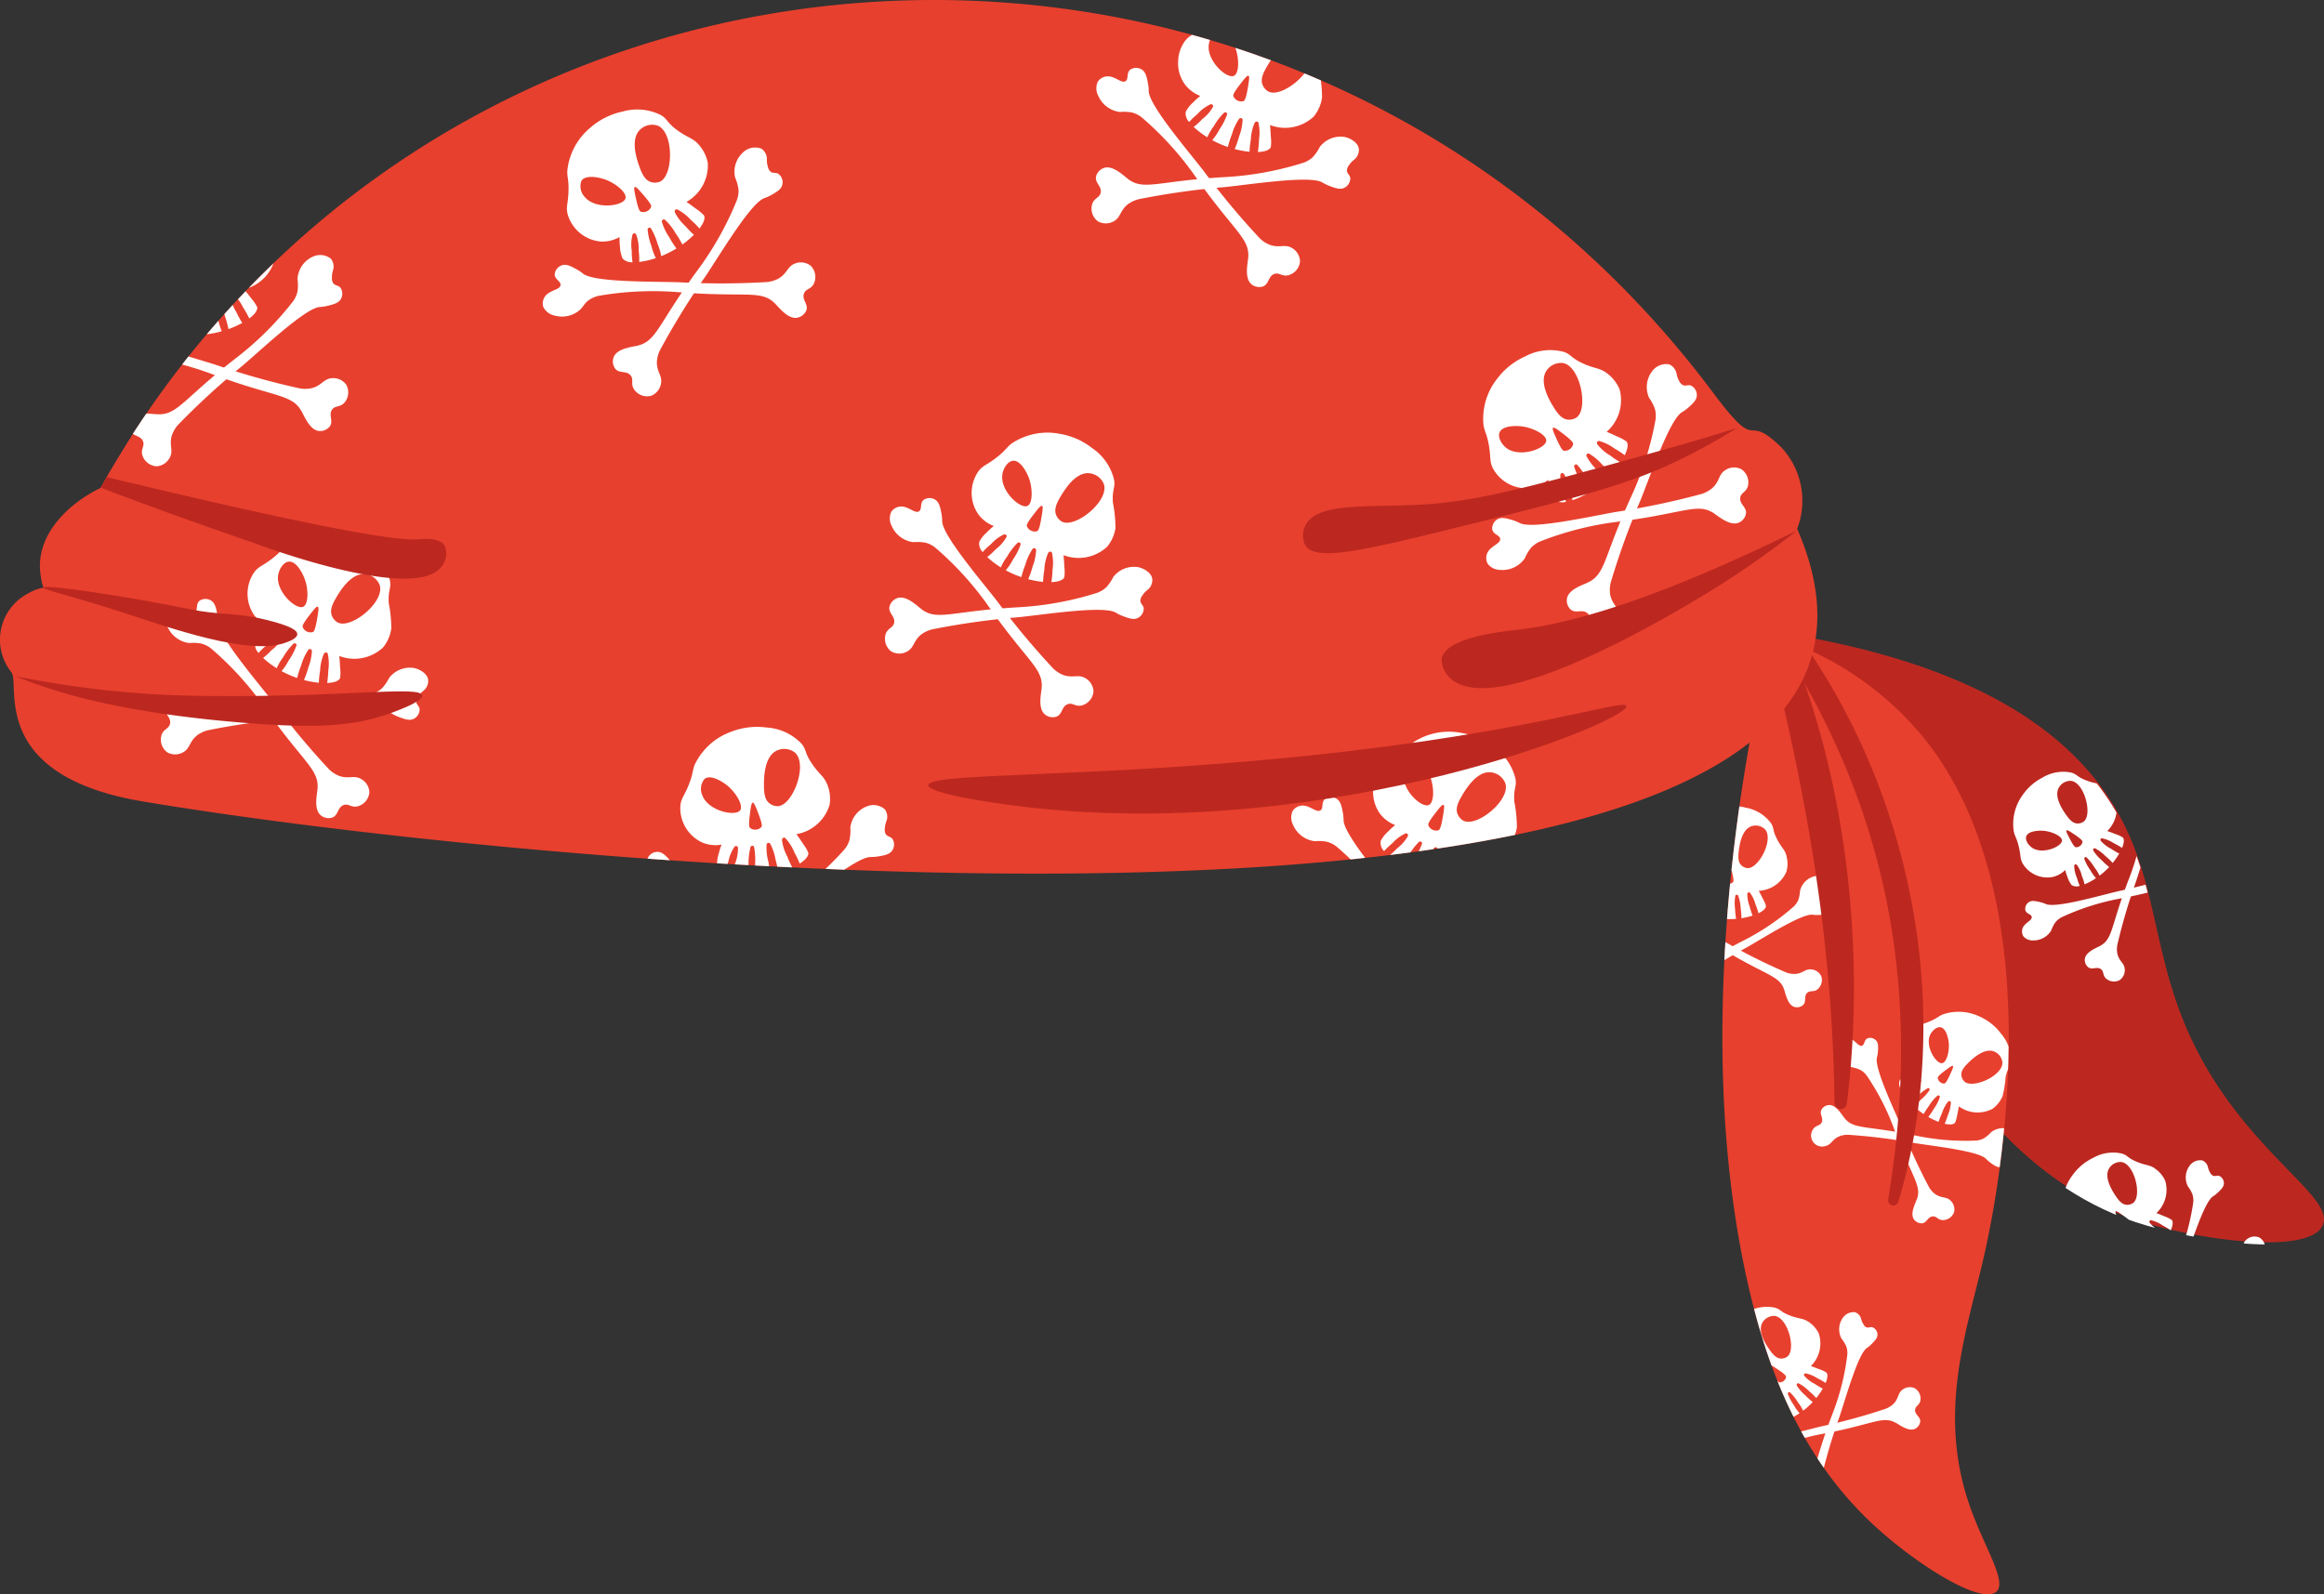 <svg xmlns="http://www.w3.org/2000/svg" xmlns:xlink="http://www.w3.org/1999/xlink" width="181.284" height="124.386" viewBox="0 0 181.284 124.386">
  <rect x="0" y="0" width="181.284" height="124.386" fill="#333333" stroke="none"/>
  <defs>
    <clipPath id="clip-path">
      <rect id="Rectangle_1470" data-name="Rectangle 1470" width="181.284" height="124.386" fill="none"/>
    </clipPath>
    <clipPath id="clip-path-2">
      <path id="Path_17419" data-name="Path 17419" d="M553.625,232.936c4.609,1.533,13.529,2.818,14.6.417.764-1.7-2.985-4.023-6.676-8.763-7.262-9.323-5.234-16.37-9.389-23.576-2.99-5.186-9.559-11.106-25.454-13.771,2.262,12.008,8.967,39.724,26.914,45.693" transform="translate(-526.711 -187.243)" fill="none"/>
    </clipPath>
    <clipPath id="clip-path-3">
      <path id="Path_17429" data-name="Path 17429" d="M510.321,187.5c-2.086,9.156-5.9,29.622-1.879,48.743,1.621,7.656,4.379,14.6,10.017,19.828,3.345,3.1,8.449,6.293,9.6,5.207.845-.793-.965-3.466-2.086-6.673-2.552-7.259-.259-13.587,1.035-19.191.862-3.673,6-27.484-4.587-40.691a24.762,24.762,0,0,0-9.07-6.948c-.483-.242-1-.466-1.534-.69-.311-.121-.655-.259-.983-.379-.1-.035-.207-.086-.311-.121-.069.293-.138.586-.207.914" transform="translate(-506.677 -186.587)" fill="none"/>
    </clipPath>
    <clipPath id="clip-path-5">
      <path id="Path_17457" data-name="Path 17457" d="M10.51,33.62C7.376,38.583,8.1,37.939,7.6,38.19c-2.607,1.348-4.924,3.843-4.414,6.776.2,1.557.674.357-1.138,1.414A4.065,4.065,0,0,0,.889,52.449c.728.937-1.866,8.06,10.294,10.087C46.634,68.453,156.107,77.814,140.19,41.264a6.126,6.126,0,0,0-1.244-6.368c-2.941-2.87-1.6.649-5.069-3.931A75.489,75.489,0,0,0,72.847,0,73.9,73.9,0,0,0,10.51,33.62" transform="translate(0)" fill="none"/>
    </clipPath>
  </defs>
  <g id="Group_7351" data-name="Group 7351" transform="translate(0)">
    <g id="Group_7340" data-name="Group 7340" transform="translate(0)">
      <g id="Group_7339" data-name="Group 7339" clip-path="url(#clip-path)">
        <path id="Path_17411" data-name="Path 17411" d="M526.711,186.616c15.9,2.664,22.464,8.584,25.454,13.77,4.155,7.206,2.127,14.253,9.389,23.576,3.692,4.74,7.44,7.058,6.676,8.763-1.076,2.4-10,1.116-14.6-.417-17.947-5.969-24.652-33.685-26.914-45.692" transform="translate(-387.046 -137.132)" fill="#bc2820"/>
        <path id="Path_17412" data-name="Path 17412" d="M525.977,254.607c1.121,3.207,2.931,5.879,2.086,6.673-1.155,1.086-6.259-2.1-9.6-5.207-5.638-5.225-8.4-12.173-10.018-19.828-4.018-19.122-.207-39.588,1.879-48.743.069-.327.138-.62.207-.914.1.034.207.086.31.121.328.121.672.259.983.379.534.225,1.052.449,1.535.69a24.763,24.763,0,0,1,9.069,6.949c10.587,13.207,5.449,37.019,4.587,40.691-1.293,5.6-3.586,11.932-1.035,19.191" transform="translate(-372.324 -137.111)" fill="#e8402e"/>
      </g>
    </g>
    <g id="Group_7342" data-name="Group 7342" transform="translate(139.665 49.65)">
      <g id="Group_7341" data-name="Group 7341" clip-path="url(#clip-path-2)">
        <path id="Path_17413" data-name="Path 17413" d="M614.459,241.794c1.069-.565.836-1.538,2.305-5.312a18.806,18.806,0,0,0,1.135-4.563,1.613,1.613,0,0,0-.075-.623,2.679,2.679,0,0,0-.378-.628,1.541,1.541,0,0,1,.087-1.6,1.023,1.023,0,0,1,.972-.457.746.746,0,0,1,.35.262c.154.2.1.353.28.646.082.132.13.208.229.256.189.09.314-.046.506.012a.627.627,0,0,1,.38.54c.02.287-.2.5-.448.758a2.547,2.547,0,0,1-.369.308c-.694.455-1.644,3.876-2.137,5.345a45.37,45.37,0,0,0-1.46,4.946,1.814,1.814,0,0,0,0,.692c.132.609.542.718.577,1.209a.949.949,0,0,1-.387.853.937.937,0,0,1-1.074-.12c-.287-.263-.139-.553-.409-.738-.317-.217-.658.089-.976-.138a.731.731,0,0,1-.269-.634c.052-.536.83-.843,1.16-1.017" transform="translate(-590.337 -217.628)" fill="#fff"/>
        <path id="Path_17414" data-name="Path 17414" d="M608.121,253.51c-1.043-.611-1.748.1-5.729.84a18.812,18.812,0,0,0-4.476,1.439,1.611,1.611,0,0,0-.49.392,2.681,2.681,0,0,0-.334.652,1.612,1.612,0,0,1-1.4.768.943.943,0,0,1-.765-.317.725.725,0,0,1-.1-.5c.091-.553.792-.7.748-1.015-.033-.233-.425-.226-.5-.536a.627.627,0,0,1,.259-.607c.234-.168.531-.1.881-.019a2.554,2.554,0,0,1,.456.151c.753.35,4.161-.645,5.669-1A45.267,45.267,0,0,0,607.3,252.4a1.815,1.815,0,0,0,.589-.364c.448-.433.324-.838.723-1.127a.947.947,0,0,1,.929-.121.938.938,0,0,1,.464.976c-.073.382-.4.41-.412.737-.018.384.422.512.4.9a.73.73,0,0,1-.4.562c-.483.238-1.154-.262-1.476-.45" transform="translate(-576.755 -233.881)" fill="#fff"/>
        <path id="Path_17415" data-name="Path 17415" d="M599.3,228.172c-.459-.29-.707-.2-1.429-.479-.753-.291-.684-.467-1.168-.61a3.129,3.129,0,0,0-2.262.4,4.211,4.211,0,0,0-1.57,1.407,3.806,3.806,0,0,0-.645,2.825c.1.393.217.468.376,1.113.183.753.09.945.308,1.345a2.239,2.239,0,0,0,2.328,1.057,2.058,2.058,0,0,0,.994-.546,3.977,3.977,0,0,0,.172.537,1.95,1.95,0,0,0,.328.637.726.726,0,0,0,.632.064,3.769,3.769,0,0,1-.219-.63,2.4,2.4,0,0,1-.212-.945.116.116,0,0,1,.2-.072,2.367,2.367,0,0,1,.4.885,3.721,3.721,0,0,1,.207.641,4.862,4.862,0,0,0,.891-.482,3.081,3.081,0,0,1-.437-.617,3.729,3.729,0,0,1-.477-.893c-.026-.087.1-.177.167-.116a3.709,3.709,0,0,1,.63.792,3.089,3.089,0,0,1,.392.638c.15-.113.3-.233.436-.361.109-.1.215-.2.316-.313a5.061,5.061,0,0,1-.573-.519,3.18,3.18,0,0,1-.671-.776c-.044-.083.046-.2.141-.163a3.146,3.146,0,0,1,.8.592,5.44,5.44,0,0,1,.577.551,5.569,5.569,0,0,0,.511-.734,5.392,5.392,0,0,1-.624-.366,2.759,2.759,0,0,1-.815-.623c-.056-.077-.018-.213.1-.2a2.684,2.684,0,0,1,.92.382,5.647,5.647,0,0,1,.643.365c.151-.365.185-.665.058-.814a2.539,2.539,0,0,0-.586-.268c-.256-.1-.472-.182-.625-.235a2.485,2.485,0,0,0,.613-2.552,2.267,2.267,0,0,0-.824-.919m-3.325,4.224c-.023.475-1.537,1.111-2.342.546-.276-.194-.543-.581-.444-.88.141-.422.946-.467,1.335-.437.652.051,1.468.416,1.451.771m1.6.087a.5.5,0,0,1-.515.427c-.06-.01-.153-.045-.457-.626-.222-.423-.332-.635-.272-.688s.26.078.655.345c.573.387.59.489.59.542m.124-1.6a.784.784,0,0,1-.574.169c-.179-.019-.428-.114-.769-.588-.262-.365-1.1-1.524-.586-2.271a1.029,1.029,0,0,1,.935-.459c1.018.16,1.642,2.573.993,3.149" transform="translate(-574.798 -216.457)" fill="#fff"/>
        <path id="Path_17416" data-name="Path 17416" d="M627.94,354.394c1.083-.536.876-1.516,2.445-5.249a18.813,18.813,0,0,0,1.256-4.531,1.614,1.614,0,0,0-.059-.625,2.678,2.678,0,0,0-.362-.637,1.541,1.541,0,0,1,.13-1.594,1.022,1.022,0,0,1,.983-.431.745.745,0,0,1,.343.271c.148.209.087.355.263.654a.573.573,0,0,0,.222.261c.187.1.315-.037.506.026a.627.627,0,0,1,.366.549c.012.288-.209.5-.468.746a2.539,2.539,0,0,1-.377.3c-.706.437-1.746,3.832-2.278,5.287a45.319,45.319,0,0,0-1.59,4.905,1.818,1.818,0,0,0-.02.692c.116.612.523.732.545,1.224a.948.948,0,0,1-.409.842.937.937,0,0,1-1.07-.148c-.279-.271-.125-.557-.389-.749-.311-.226-.66.071-.972-.164a.731.731,0,0,1-.252-.641c.067-.535.853-.821,1.187-.986" transform="translate(-600.222 -300.448)" fill="#fff"/>
        <path id="Path_17417" data-name="Path 17417" d="M621.888,366.624c-1.026-.639-1.75.054-5.75.688a18.811,18.811,0,0,0-4.513,1.32,1.61,1.61,0,0,0-.5.379,2.653,2.653,0,0,0-.351.643,1.612,1.612,0,0,1-1.423.73.943.943,0,0,1-.756-.336.725.725,0,0,1-.087-.5c.105-.551.81-.678.774-1-.026-.234-.418-.238-.488-.55a.627.627,0,0,1,.275-.6c.238-.162.533-.085.881,0a2.524,2.524,0,0,1,.452.163c.743.37,4.176-.535,5.694-.85a45.291,45.291,0,0,0,5.007-1.233,1.807,1.807,0,0,0,.6-.348c.459-.421.346-.83.753-1.108a.948.948,0,0,1,.932-.1.937.937,0,0,1,.438.987c-.083.38-.408.4-.431.725-.028.383.408.523.372.912a.729.729,0,0,1-.412.552c-.489.225-1.147-.292-1.463-.489" transform="translate(-586.809 -317.022)" fill="#fff"/>
        <path id="Path_17418" data-name="Path 17418" d="M613.9,340.292c-.451-.3-.7-.219-1.416-.516-.745-.312-.671-.485-1.152-.641a3.129,3.129,0,0,0-2.272.344,4.206,4.206,0,0,0-1.607,1.365,3.806,3.806,0,0,0-.72,2.806c.087.4.205.473.347,1.123.163.758.065.946.272,1.353a2.238,2.238,0,0,0,2.3,1.118,2.053,2.053,0,0,0,1.008-.519,3.944,3.944,0,0,0,.157.541,1.946,1.946,0,0,0,.311.645.726.726,0,0,0,.63.081,3.763,3.763,0,0,1-.2-.635,2.406,2.406,0,0,1-.187-.951.116.116,0,0,1,.2-.067,2.372,2.372,0,0,1,.375.9,3.722,3.722,0,0,1,.19.646,4.865,4.865,0,0,0,.9-.458,3.091,3.091,0,0,1-.42-.628,3.719,3.719,0,0,1-.453-.905c-.023-.088.1-.174.17-.112a3.716,3.716,0,0,1,.609.808,3.072,3.072,0,0,1,.375.648c.154-.109.3-.225.446-.349.112-.1.22-.2.324-.3a5.089,5.089,0,0,1-.559-.534,3.176,3.176,0,0,1-.65-.794c-.041-.083.051-.2.146-.159a3.133,3.133,0,0,1,.788.612,5.523,5.523,0,0,1,.563.567,5.618,5.618,0,0,0,.53-.72,5.325,5.325,0,0,1-.614-.383,2.756,2.756,0,0,1-.8-.644c-.053-.079-.012-.214.1-.2a2.689,2.689,0,0,1,.909.406,5.585,5.585,0,0,1,.633.383c.161-.361.2-.661.079-.812a2.522,2.522,0,0,0-.578-.283c-.254-.111-.467-.194-.619-.251a2.485,2.485,0,0,0,.68-2.535,2.268,2.268,0,0,0-.8-.941m-3.436,4.135c-.035.474-1.566,1.07-2.356.483-.27-.2-.527-.6-.42-.891.151-.419.958-.442,1.346-.4.651.068,1.456.455,1.43.81m1.595.13a.5.5,0,0,1-.526.413c-.059-.011-.151-.048-.44-.638-.211-.428-.315-.644-.254-.7s.257.085.645.363c.562.4.576.5.575.557m.166-1.592a.783.783,0,0,1-.578.154c-.178-.023-.425-.125-.753-.608-.253-.372-1.055-1.552-.526-2.286a1.031,1.031,0,0,1,.947-.434c1.013.186,1.573,2.615.909,3.175" transform="translate(-585.468 -298.784)" fill="#fff"/>
      </g>
    </g>
    <g id="Group_7344" data-name="Group 7344" transform="translate(134.353 49.476)">
      <g id="Group_7343" data-name="Group 7343" clip-path="url(#clip-path-3)">
        <path id="Path_17420" data-name="Path 17420" d="M488.207,265.176c1.173.293,1.649-.587,5.262-2.417a18.819,18.819,0,0,0,3.891-2.64,1.621,1.621,0,0,0,.36-.514,2.678,2.678,0,0,0,.137-.72,1.541,1.541,0,0,1,1.131-1.131,1.023,1.023,0,0,1,1.029.309.744.744,0,0,1,.086.428c-.022.256-.163.327-.223.669a.578.578,0,0,0,0,.343c.081.194.265.176.369.347a.628.628,0,0,1-.077.656c-.177.227-.482.245-.84.266a2.546,2.546,0,0,1-.48-.017c-.821-.124-3.812,1.789-5.16,2.554a45.317,45.317,0,0,0-4.388,2.708,1.822,1.822,0,0,0-.463.514c-.308.542-.075.9-.377,1.285a.948.948,0,0,1-.857.377.938.938,0,0,1-.72-.806c-.037-.387.266-.505.189-.823-.09-.373-.549-.373-.634-.754a.729.729,0,0,1,.223-.651c.4-.364,1.181-.073,1.543.017" transform="translate(-491.798 -238.865)" fill="#fff"/>
        <path id="Path_17421" data-name="Path 17421" d="M490.665,269.934c-.369-1.151-1.368-1.092-4.827-3.2a18.812,18.812,0,0,0-4.294-1.916,1.619,1.619,0,0,0-.627-.035,2.684,2.684,0,0,0-.684.263,1.613,1.613,0,0,1-1.558-.365.944.944,0,0,1-.358-.746.726.726,0,0,1,.257-.437c.437-.351,1.056.008,1.234-.257.131-.2-.165-.452-.016-.735a.627.627,0,0,1,.6-.28c.287.031.462.281.669.574a2.537,2.537,0,0,1,.238.417c.327.763,3.529,2.3,4.889,3.039a45.165,45.165,0,0,0,4.614,2.3,1.811,1.811,0,0,0,.681.122c.623-.024.8-.408,1.291-.357a.948.948,0,0,1,.772.53.937.937,0,0,1-.305,1.037c-.309.236-.569.04-.8.273-.269.274-.028.663-.307.937a.731.731,0,0,1-.671.154c-.519-.145-.685-.965-.8-1.32" transform="translate(-485.833 -242.167)" fill="#fff"/>
        <path id="Path_17422" data-name="Path 17422" d="M501.119,241.031c-.148-.523-.393-.621-.745-1.31-.366-.72-.2-.8-.463-1.234a3.131,3.131,0,0,0-1.954-1.209,4.209,4.209,0,0,0-2.109,0,3.806,3.806,0,0,0-2.365,1.672c-.189.358-.15.494-.463,1.08-.366.683-.564.763-.669,1.207a2.239,2.239,0,0,0,1.029,2.341,2.055,2.055,0,0,0,1.1.257,3.915,3.915,0,0,0-.23.514,1.945,1.945,0,0,0-.181.693c.021.171.179.331.428.469a3.769,3.769,0,0,1,.257-.615,2.415,2.415,0,0,1,.473-.845.116.116,0,0,1,.2.08,2.365,2.365,0,0,1-.294.925,3.734,3.734,0,0,1-.273.615,4.879,4.879,0,0,0,.985.237,3.074,3.074,0,0,1,.087-.751,3.714,3.714,0,0,1,.24-.983.111.111,0,0,1,.2.025,3.716,3.716,0,0,1-.06,1.01,3.08,3.08,0,0,1-.134.736c.187.016.377.025.566.023.148,0,.3-.008.444-.023a5.062,5.062,0,0,1-.08-.769,3.171,3.171,0,0,1,.018-1.026.118.118,0,0,1,.214-.027,3.134,3.134,0,0,1,.2.977,5.507,5.507,0,0,1,.062.8,5.624,5.624,0,0,0,.87-.206,5.317,5.317,0,0,1-.22-.689,2.754,2.754,0,0,1-.191-1.008c.01-.095.129-.171.206-.086a2.691,2.691,0,0,1,.43.9,5.632,5.632,0,0,1,.234.7c.356-.171.582-.373.586-.568a2.51,2.51,0,0,0-.257-.59c-.121-.249-.23-.451-.308-.593a2.484,2.484,0,0,0,2.16-1.491,2.265,2.265,0,0,0,0-1.234m-5.3.926c-.333.338-1.886-.2-2.108-1.157a.916.916,0,0,1,.257-.951c.387-.221,1.016.283,1.286.566.452.473.815,1.289.566,1.543m1.131,1.131a.5.5,0,0,1-.669-.026c-.038-.047-.083-.134.077-.771.117-.463.177-.694.257-.694s.141.231.257.694c.168.67.112.758.077.8m1.157-1.105a.782.782,0,0,1-.54-.257c-.121-.133-.243-.371-.18-.951.048-.447.2-1.866,1.08-2.082a1.03,1.03,0,0,1,1,.283c.652.8-.494,3.011-1.363,3.008" transform="translate(-496.114 -223.737)" fill="#fff"/>
        <path id="Path_17423" data-name="Path 17423" d="M535.421,326.107c.731.963,1.654.575,5.616,1.412a18.819,18.819,0,0,0,4.687.379,1.619,1.619,0,0,0,.6-.176,2.674,2.674,0,0,0,.558-.475,1.542,1.542,0,0,1,1.59-.173c.308.162.656.524.609.885a.747.747,0,0,1-.2.388c-.177.185-.332.152-.593.381a.576.576,0,0,0-.215.268c-.058.2.1.3.07.5a.627.627,0,0,1-.471.463c-.28.066-.529-.11-.821-.319a2.546,2.546,0,0,1-.364-.314c-.562-.61-4.092-.993-5.622-1.241a45.388,45.388,0,0,0-5.117-.637,1.812,1.812,0,0,0-.683.111c-.58.23-.62.652-1.1.766a.859.859,0,0,1-.961-1.321c.214-.326.523-.228.662-.523.163-.348-.194-.634-.022-.985a.731.731,0,0,1,.582-.368c.537-.036.967.682,1.192.979" transform="translate(-525.92 -288.39)" fill="#fff"/>
        <path id="Path_17424" data-name="Path 17424" d="M547,317.985c.433-1.128-.383-1.708-1.759-5.517a18.815,18.815,0,0,0-2.147-4.183,1.612,1.612,0,0,0-.467-.42,2.668,2.668,0,0,0-.7-.224,1.612,1.612,0,0,1-.985-1.26.944.944,0,0,1,.188-.806.724.724,0,0,1,.474-.18c.561,0,.819.667,1.123.572.225-.07.155-.456.448-.583a.626.626,0,0,1,.641.156c.2.2.185.508.161.866a2.529,2.529,0,0,1-.075.474c-.223.8,1.312,4,1.908,5.432A45.248,45.248,0,0,0,547.962,317a1.813,1.813,0,0,0,.454.522c.5.372.88.184,1.23.531a.948.948,0,0,1,.27.9.938.938,0,0,1-.887.617c-.389-.01-.469-.325-.794-.287-.381.045-.437.5-.826.538a.73.73,0,0,1-.619-.3c-.313-.438.071-1.181.2-1.529" transform="translate(-531.841 -273.857)" fill="#fff"/>
        <path id="Path_17425" data-name="Path 17425" d="M566.739,304.259a7.874,7.874,0,0,0,.24-1.488c.166-.791.35-.75.412-1.252a3.128,3.128,0,0,0-.766-2.166,4.2,4.2,0,0,0-1.643-1.321,3.807,3.807,0,0,0-2.892-.178c-.372.16-.426.291-1.037.552-.713.3-.917.242-1.278.523a2.238,2.238,0,0,0-.664,2.469,2.052,2.052,0,0,0,.7.893,3.928,3.928,0,0,0-.5.256,1.944,1.944,0,0,0-.575.427.726.726,0,0,0,.04.633,3.77,3.77,0,0,1,.586-.318,2.407,2.407,0,0,1,.9-.363.116.116,0,0,1,.1.186,2.374,2.374,0,0,1-.809.538,3.705,3.705,0,0,1-.6.308,4.9,4.9,0,0,0,.62.8,3.08,3.08,0,0,1,.537-.531,3.72,3.72,0,0,1,.8-.616c.082-.039.19.066.142.146a3.714,3.714,0,0,1-.679.75,3.07,3.07,0,0,1-.566.49c.136.13.278.255.427.372.117.091.236.179.361.261a5.054,5.054,0,0,1,.419-.65,3.176,3.176,0,0,1,.657-.788c.074-.056.209.012.183.113a3.131,3.131,0,0,1-.453.889,5.525,5.525,0,0,1-.45.659,5.6,5.6,0,0,0,.807.385,5.366,5.366,0,0,1,.26-.675,2.766,2.766,0,0,1,.482-.906c.067-.067.208-.052.215.062a2.693,2.693,0,0,1-.228.97,5.593,5.593,0,0,1-.257.694c.384.09.687.074.812-.076a2.5,2.5,0,0,0,.169-.621c.061-.27.1-.5.13-.655a2.485,2.485,0,0,0,2.618.19,2.268,2.268,0,0,0,.773-.962m-4.709-2.6c-.472.055-1.346-1.337-.919-2.223.147-.3.485-.63.8-.58.44.07.614.857.648,1.246.056.652-.172,1.516-.526,1.557m.173,1.59a.5.5,0,0,1-.505-.439c0-.06.019-.157.543-.553.381-.287.573-.43.635-.38s-.035.269-.234.7c-.289.628-.387.661-.439.67m1.594-.137a.784.784,0,0,1-.26-.539c-.011-.18.044-.441.456-.855.317-.318,1.325-1.329,2.147-.947a1.031,1.031,0,0,1,.6.849c.008,1.031-2.272,2.038-2.947,1.492" transform="translate(-544.889 -268.188)" fill="#fff"/>
        <path id="Path_17426" data-name="Path 17426" d="M527.244,399.222c1.069-.565.836-1.538,2.305-5.312a18.819,18.819,0,0,0,1.135-4.563,1.614,1.614,0,0,0-.075-.623,2.668,2.668,0,0,0-.378-.628,1.542,1.542,0,0,1,.087-1.6,1.023,1.023,0,0,1,.972-.457.743.743,0,0,1,.35.262c.154.205.1.352.28.646.082.132.13.208.229.255.19.091.314-.045.506.013a.627.627,0,0,1,.38.54c.02.287-.2.5-.448.758a2.531,2.531,0,0,1-.369.308c-.694.456-1.644,3.876-2.137,5.346a45.277,45.277,0,0,0-1.46,4.946,1.813,1.813,0,0,0,0,.692c.132.609.542.717.577,1.209a.948.948,0,0,1-.387.853.937.937,0,0,1-1.074-.119c-.287-.264-.139-.553-.409-.738-.317-.217-.658.089-.976-.138a.73.73,0,0,1-.269-.634c.052-.536.831-.843,1.16-1.017" transform="translate(-520.936 -333.137)" fill="#fff"/>
        <path id="Path_17427" data-name="Path 17427" d="M520.906,410.939c-1.043-.611-1.748.1-5.729.84a18.809,18.809,0,0,0-4.476,1.439,1.615,1.615,0,0,0-.49.392,2.685,2.685,0,0,0-.334.652,1.611,1.611,0,0,1-1.4.768.943.943,0,0,1-.765-.316.724.724,0,0,1-.1-.5c.09-.553.792-.7.747-1.015-.033-.233-.425-.227-.5-.537a.626.626,0,0,1,.258-.607c.234-.168.531-.1.881-.019a2.553,2.553,0,0,1,.456.151c.753.35,4.16-.645,5.669-1a45.249,45.249,0,0,0,4.973-1.365,1.813,1.813,0,0,0,.589-.363c.448-.433.325-.838.724-1.128a.947.947,0,0,1,.928-.121.937.937,0,0,1,.464.975c-.073.383-.4.41-.412.737-.018.384.422.512.4.9a.731.731,0,0,1-.4.563c-.483.238-1.154-.262-1.476-.451" transform="translate(-507.354 -349.391)" fill="#fff"/>
        <path id="Path_17428" data-name="Path 17428" d="M512.087,385.6c-.459-.29-.707-.2-1.429-.479-.753-.292-.684-.467-1.168-.61a3.132,3.132,0,0,0-2.263.4,4.207,4.207,0,0,0-1.57,1.407,3.806,3.806,0,0,0-.645,2.824c.1.393.218.468.376,1.113.183.753.09.944.308,1.345a2.238,2.238,0,0,0,2.328,1.056,2.05,2.05,0,0,0,.994-.546,3.946,3.946,0,0,0,.172.537,1.945,1.945,0,0,0,.328.637.725.725,0,0,0,.632.064,3.765,3.765,0,0,1-.219-.63,2.4,2.4,0,0,1-.212-.945.116.116,0,0,1,.2-.072,2.371,2.371,0,0,1,.4.885,3.719,3.719,0,0,1,.207.641,4.877,4.877,0,0,0,.892-.482,3.086,3.086,0,0,1-.437-.616,3.733,3.733,0,0,1-.477-.893c-.026-.087.1-.177.167-.116a3.7,3.7,0,0,1,.63.792,3.087,3.087,0,0,1,.392.637c.15-.113.3-.233.436-.361.109-.1.215-.2.316-.313a5.107,5.107,0,0,1-.573-.519,3.181,3.181,0,0,1-.671-.777c-.044-.082.046-.2.141-.163a3.138,3.138,0,0,1,.8.592,5.447,5.447,0,0,1,.577.552,5.512,5.512,0,0,0,.511-.734,5.369,5.369,0,0,1-.624-.366,2.757,2.757,0,0,1-.815-.623c-.056-.077-.018-.214.1-.2a2.69,2.69,0,0,1,.92.383,5.6,5.6,0,0,1,.643.366c.151-.365.185-.666.058-.814a2.516,2.516,0,0,0-.586-.268c-.257-.1-.472-.182-.625-.235a2.484,2.484,0,0,0,.613-2.552,2.268,2.268,0,0,0-.824-.919m-3.325,4.225c-.023.474-1.537,1.111-2.342.546-.276-.194-.543-.581-.443-.88.14-.422.946-.467,1.335-.437.652.051,1.467.416,1.451.771m1.6.087a.5.5,0,0,1-.515.427c-.059-.009-.152-.044-.458-.626-.222-.423-.331-.635-.272-.689s.259.078.655.345c.572.387.589.489.589.542m.124-1.6a.785.785,0,0,1-.574.169c-.179-.019-.428-.115-.769-.588-.263-.365-1.1-1.523-.586-2.272a1.032,1.032,0,0,1,.936-.459c1.018.16,1.642,2.573.993,3.15" transform="translate(-505.396 -331.966)" fill="#fff"/>
      </g>
    </g>
    <g id="Group_7346" data-name="Group 7346" transform="translate(0)">
      <g id="Group_7345" data-name="Group 7345" clip-path="url(#clip-path)">
        <path id="Path_17430" data-name="Path 17430" d="M531.941,231.2a.41.41,0,0,1-.793-.207c2.707-16.346-.035-30.519-8.776-43.95a26.184,26.184,0,0,1,2.517,1.069c8.4,12.362,11.328,28.794,7.052,43.088" transform="translate(-383.857 -137.445)" fill="#bc2820"/>
        <path id="Path_17431" data-name="Path 17431" d="M526.49,223.175a.483.483,0,0,1-.965,0c-.155-12.569-2.121-23.759-5.1-35.674.069-.328.138-.621.207-.914.1.034.207.086.31.121.328.12.672.259.983.379,4.621,11.1,6.017,24.415,4.569,36.088" transform="translate(-382.424 -137.111)" fill="#bc2820"/>
        <path id="Path_17432" data-name="Path 17432" d="M11.183,62.535C-.977,60.508,1.618,53.385.89,52.449a4.065,4.065,0,0,1,1.155-6.069c1.812-1.057,1.333.143,1.138-1.414-.51-2.933,1.807-5.428,4.414-6.776.5-.251-.22.393,2.914-4.569,28.272-43.314,91.7-45.391,123.367-2.655,3.47,4.58,2.128,1.061,5.069,3.931a6.11,6.11,0,0,1,1.242,6.362C156.121,77.816,46.637,68.453,11.183,62.535" transform="translate(0 0)" fill="#e8402e"/>
      </g>
    </g>
    <g id="Group_7348" data-name="Group 7348" transform="translate(0)">
      <g id="Group_7347" data-name="Group 7347" clip-path="url(#clip-path-5)">
        <path id="Path_17433" data-name="Path 17433" d="M182.18,58.814c1.555-.349,1.6-1.669,4.771-5.964a24.823,24.823,0,0,0,3.023-5.414,2.133,2.133,0,0,0,.12-.819,3.517,3.517,0,0,0-.265-.93,2.033,2.033,0,0,1,.664-2,1.349,1.349,0,0,1,1.395-.245.983.983,0,0,1,.355.454c.125.314,0,.482.133.92a.758.758,0,0,0,.2.4c.209.181.415.051.64.191a.827.827,0,0,1,.3.818c-.074.373-.423.574-.832.81a3.361,3.361,0,0,1-.576.264c-1.041.34-3.433,4.365-4.569,6.064a59.674,59.674,0,0,0-3.568,5.79,2.388,2.388,0,0,0-.241.88c-.042.821.442,1.1.317,1.738a1.25,1.25,0,0,1-.787.952,1.237,1.237,0,0,1-1.325-.523c-.274-.435.014-.753-.265-1.081-.328-.386-.868-.115-1.194-.513a.963.963,0,0,1-.123-.9c.252-.664,1.348-.785,1.828-.893" transform="translate(-132.486 -31.838)" fill="#fff"/>
        <path id="Path_17434" data-name="Path 17434" d="M177.807,80.447c-1.116-1.138-2.259-.477-7.582-.912a24.815,24.815,0,0,0-6.195.284,2.127,2.127,0,0,0-.759.33c-.359.252-.423.475-.651.715a2.125,2.125,0,0,1-2.052.491,1.243,1.243,0,0,1-.864-.667.956.956,0,0,1,.045-.667c.306-.673,1.249-.616,1.3-1.034.039-.308-.462-.435-.454-.857a.827.827,0,0,1,.539-.684c.356-.133.711.057,1.127.281a3.354,3.354,0,0,1,.528.35c.837.706,5.518.618,7.561.687a59.667,59.667,0,0,0,6.8-.018,2.4,2.4,0,0,0,.875-.259c.72-.4.7-.955,1.31-1.185a1.25,1.25,0,0,1,1.223.167,1.236,1.236,0,0,1,.253,1.4c-.225.461-.647.385-.779.795-.155.482.36.8.193,1.285a.963.963,0,0,1-.7.579c-.7.136-1.378-.732-1.722-1.083" transform="translate(-117.325 -56.741)" fill="#fff"/>
        <path id="Path_17435" data-name="Path 17435" d="M177.045,34.935c-.484-.528-.831-.5-1.653-1.1-.858-.632-.709-.831-1.276-1.181a4.13,4.13,0,0,0-3.019-.269,5.547,5.547,0,0,0-2.485,1.248,5.017,5.017,0,0,0-1.8,3.371c-.011.534.115.671.094,1.546-.027,1.022-.212,1.233-.073,1.819a2.952,2.952,0,0,0,2.6,2.15,2.708,2.708,0,0,0,1.454-.351,5.208,5.208,0,0,0,.033.742,2.565,2.565,0,0,0,.2.924.955.955,0,0,0,.782.3,4.985,4.985,0,0,1-.061-.877,3.173,3.173,0,0,1,.057-1.276.153.153,0,0,1,.28-.023,3.122,3.122,0,0,1,.2,1.265,4.906,4.906,0,0,1,.042.887,6.435,6.435,0,0,0,1.3-.3,4.043,4.043,0,0,1-.343-.936,4.892,4.892,0,0,1-.3-1.3c0-.12.183-.192.252-.09a4.883,4.883,0,0,1,.528,1.225,4.07,4.07,0,0,1,.278.947c.23-.091.458-.194.68-.308.173-.09.344-.185.51-.29a6.707,6.707,0,0,1-.55-.859,4.192,4.192,0,0,1-.586-1.221c-.027-.12.129-.244.237-.158a4.143,4.143,0,0,1,.818,1.031,7.21,7.21,0,0,1,.544.9,7.35,7.35,0,0,0,.9-.758,6.993,6.993,0,0,1-.667-.682,3.631,3.631,0,0,1-.822-1.074c-.044-.118.051-.278.191-.224a3.545,3.545,0,0,1,1.039.8,7.387,7.387,0,0,1,.692.688c.318-.412.466-.783.355-1.016a3.331,3.331,0,0,0-.653-.544c-.29-.221-.538-.395-.714-.515a3.277,3.277,0,0,0,1.663-3.036,2.987,2.987,0,0,0-.731-1.454m-5.693,4.226c-.193.6-2.341.882-3.17-.115a1.207,1.207,0,0,1-.26-1.273c.325-.489,1.365-.268,1.85-.095.812.29,1.724,1.037,1.58,1.483m2,.664a.662.662,0,0,1-.8.365c-.072-.032-.178-.109-.365-.955-.136-.615-.2-.923-.108-.971s.3.189.714.666c.594.69.581.826.563.894m.709-1.988a1.033,1.033,0,0,1-.789.017c-.221-.086-.505-.294-.775-1.015-.208-.555-.869-2.318.04-3.094a1.359,1.359,0,0,1,1.349-.26c1.241.555,1.2,3.842.175,4.352" transform="translate(-122.559 -23.674)" fill="#fff"/>
        <path id="Path_17436" data-name="Path 17436" d="M263.151,170.044c1.261.976,2.3.165,7.636-.13a24.817,24.817,0,0,0,6.1-1.125,2.134,2.134,0,0,0,.707-.43,3.533,3.533,0,0,0,.547-.8,2.032,2.032,0,0,1,1.966-.767c.448.1,1.015.442,1.078.918a.981.981,0,0,1-.124.563c-.162.3-.371.309-.623.689a.758.758,0,0,0-.182.414c-.006.277.226.353.261.615a.827.827,0,0,1-.44.751c-.334.181-.712.04-1.155-.124a3.376,3.376,0,0,1-.571-.275c-.925-.585-5.551.14-7.584.349a59.711,59.711,0,0,0-6.735.945,2.393,2.393,0,0,0-.831.376c-.659.491-.566,1.042-1.137,1.353a1.25,1.25,0,0,1-1.235,0,1.237,1.237,0,0,1-.443-1.355c.16-.488.589-.469.664-.894.089-.5-.465-.741-.366-1.247a.964.964,0,0,1,.614-.669c.672-.229,1.465.537,1.854.838" transform="translate(-191.301 -122.539)" fill="#fff"/>
        <path id="Path_17437" data-name="Path 17437" d="M273.573,161.421c.165-1.586-1.074-2.044-4.133-6.421a24.81,24.81,0,0,0-4.17-4.59,2.128,2.128,0,0,0-.738-.374,3.523,3.523,0,0,0-.966-.045,2.126,2.126,0,0,1-1.687-1.267,1.243,1.243,0,0,1-.037-1.091.958.958,0,0,1,.542-.392c.714-.193,1.271.569,1.627.344.262-.166.041-.633.37-.9a.826.826,0,0,1,.871-.021c.33.189.409.583.5,1.047a3.378,3.378,0,0,1,.067.63c-.01,1.095,3.044,4.644,4.293,6.262a59.682,59.682,0,0,0,4.352,5.226,2.39,2.39,0,0,0,.758.509c.764.3,1.184-.068,1.748.254a1.249,1.249,0,0,1,.652,1.049,1.236,1.236,0,0,1-.918,1.09c-.5.121-.709-.253-1.109-.093-.471.188-.385.786-.867.968a.964.964,0,0,1-.892-.17c-.549-.45-.315-1.528-.264-2.017" transform="translate(-192.324 -107.693)" fill="#fff"/>
        <path id="Path_17438" data-name="Path 17438" d="M297.029,134.755a10.412,10.412,0,0,0-.2-1.977c-.06-1.063.188-1.076.1-1.736a4.129,4.129,0,0,0-1.719-2.5,5.548,5.548,0,0,0-2.546-1.117,5.017,5.017,0,0,0-3.743.766c-.418.332-.443.517-1.131,1.059-.8.631-1.085.623-1.448,1.1a2.952,2.952,0,0,0,0,3.372,2.709,2.709,0,0,0,1.2.9,5.24,5.24,0,0,0-.551.5,2.569,2.569,0,0,0-.586.741.956.956,0,0,0,.268.793,4.956,4.956,0,0,1,.636-.606,3.173,3.173,0,0,1,1.02-.77.153.153,0,0,1,.2.2,3.13,3.13,0,0,1-.846.962,4.893,4.893,0,0,1-.656.6,6.43,6.43,0,0,0,1.064.808,4.067,4.067,0,0,1,.5-.861,4.9,4.9,0,0,1,.812-1.06c.091-.079.264.018.23.137a4.893,4.893,0,0,1-.608,1.188,4.075,4.075,0,0,1-.552.819c.217.119.441.229.671.327.18.076.362.147.549.208a6.676,6.676,0,0,1,.311-.972,4.2,4.2,0,0,1,.566-1.23.156.156,0,0,1,.273.081,4.137,4.137,0,0,1-.272,1.288,7.221,7.221,0,0,1-.347.994,7.357,7.357,0,0,0,1.16.213,7.062,7.062,0,0,1,.1-.949,3.634,3.634,0,0,1,.3-1.319c.063-.109.247-.138.294,0a3.559,3.559,0,0,1,.043,1.313,7.456,7.456,0,0,1-.089.971c.52-.018.9-.141,1.009-.375a3.325,3.325,0,0,0,0-.849c-.015-.365-.04-.666-.059-.879a3.277,3.277,0,0,0,3.4-.656,2.991,2.991,0,0,0,.654-1.49m-6.886-1.689c-.582.232-2.173-1.24-1.933-2.515.082-.437.4-.969.815-1.013.584-.062,1.077.881,1.253,1.365.295.811.3,1.989-.134,2.163m.767,1.966a.662.662,0,0,1-.794-.386c-.021-.076-.03-.207.5-.89.386-.5.581-.745.678-.7s.048.354-.057.975c-.153.9-.266.974-.329,1m1.983-.722a1.032,1.032,0,0,1-.516-.6c-.075-.225-.1-.576.287-1.244.3-.514,1.231-2.147,2.408-1.943a1.359,1.359,0,0,1,1.061.873c.364,1.309-2.193,3.375-3.24,2.91" transform="translate(-210.019 -93.583)" fill="#fff"/>
        <path id="Path_17439" data-name="Path 17439" d="M462.505,124.124c1.452-.658,1.223-1.959,3.456-6.81a24.814,24.814,0,0,0,1.857-5.917,2.124,2.124,0,0,0-.05-.826,3.511,3.511,0,0,0-.448-.856,2.032,2.032,0,0,1,.242-2.1,1.349,1.349,0,0,1,1.315-.524.982.982,0,0,1,.44.373c.187.282.1.471.318.873a.762.762,0,0,0,.281.354c.242.134.417-.035.665.056a.828.828,0,0,1,.458.741c0,.38-.3.648-.65.963a3.339,3.339,0,0,1-.51.375c-.95.545-2.472,4.973-3.237,6.868a59.664,59.664,0,0,0-2.314,6.395,2.39,2.39,0,0,0-.057.911c.126.812.656.987.664,1.637a1.25,1.25,0,0,1-.576,1.092,1.236,1.236,0,0,1-1.4-.242c-.356-.37-.139-.74-.48-1-.4-.312-.873.064-1.273-.26a.963.963,0,0,1-.3-.856c.111-.7,1.16-1.043,1.608-1.247" transform="translate(-338.676 -78.665)" fill="#fff"/>
        <path id="Path_17440" data-name="Path 17440" d="M455.01,141.1c-1.324-.887-2.309-.007-7.609.651a24.807,24.807,0,0,0-6.007,1.539,2.128,2.128,0,0,0-.676.477,3.521,3.521,0,0,0-.492.832,2.126,2.126,0,0,1-1.909.9,1.245,1.245,0,0,1-.982-.477.957.957,0,0,1-.093-.662c.163-.721,1.1-.858,1.064-1.277-.024-.309-.541-.332-.618-.746a.826.826,0,0,1,.388-.779c.321-.2.707-.089,1.161.045a3.371,3.371,0,0,1,.588.235c.963.521,5.528-.519,7.543-.867a59.677,59.677,0,0,0,6.655-1.4,2.4,2.4,0,0,0,.8-.431c.624-.535.493-1.078,1.042-1.427a1.249,1.249,0,0,1,1.232-.085,1.236,1.236,0,0,1,.534,1.321c-.126.5-.555.508-.6.937-.054.5.514.708.45,1.219a.963.963,0,0,1-.567.709c-.655.275-1.5-.436-1.907-.71" transform="translate(-321.285 -101.035)" fill="#fff"/>
        <path id="Path_17441" data-name="Path 17441" d="M445.863,104.733c-.581-.418-.915-.32-1.843-.744-.968-.444-.863-.669-1.49-.9a4.126,4.126,0,0,0-3.01.352,5.547,5.547,0,0,0-2.179,1.728,5.02,5.02,0,0,0-1.073,3.667c.1.525.249.633.407,1.495.181,1.006.043,1.251.3,1.8a2.952,2.952,0,0,0,2.981,1.576,2.709,2.709,0,0,0,1.352-.64,5.2,5.2,0,0,0,.183.72,2.574,2.574,0,0,0,.381.864.956.956,0,0,0,.827.134,4.983,4.983,0,0,1-.238-.846,3.174,3.174,0,0,1-.2-1.261.153.153,0,0,1,.27-.079,3.124,3.124,0,0,1,.455,1.2,4.915,4.915,0,0,1,.221.86,6.424,6.424,0,0,0,1.212-.563,4.051,4.051,0,0,1-.526-.847,4.905,4.905,0,0,1-.557-1.213c-.027-.117.14-.225.228-.14a4.887,4.887,0,0,1,.766,1.092,4.068,4.068,0,0,1,.465.871c.207-.136.409-.283.6-.44.151-.123.3-.251.44-.387a6.663,6.663,0,0,1-.713-.729,4.179,4.179,0,0,1-.822-1.076c-.051-.112.077-.265.2-.2a4.151,4.151,0,0,1,1.011.843,7.275,7.275,0,0,1,.716.772,7.351,7.351,0,0,0,.73-.925,7.1,7.1,0,0,1-.792-.532,3.635,3.635,0,0,1-1.024-.885c-.067-.106-.006-.282.142-.258a3.548,3.548,0,0,1,1.181.576,7.411,7.411,0,0,1,.817.532c.228-.468.3-.862.141-1.067a3.338,3.338,0,0,0-.75-.4c-.329-.158-.607-.277-.8-.359a3.277,3.277,0,0,0,1.009-3.311,2.99,2.99,0,0,0-1.012-1.275m-4.713,5.3c-.067.623-2.112,1.341-3.127.533-.348-.277-.668-.808-.514-1.194.218-.545,1.282-.54,1.792-.469.855.119,1.9.664,1.849,1.13m2.1.242a.662.662,0,0,1-.712.521c-.077-.017-.2-.07-.553-.86-.259-.574-.386-.863-.3-.928s.336.123.835.506c.722.555.737.691.733.76m.289-2.091a1.033,1.033,0,0,1-.768.177c-.234-.039-.554-.184-.966-.835-.317-.5-1.322-2.093-.591-3.037a1.359,1.359,0,0,1,1.268-.53c1.328.291,1.957,3.517,1.057,4.225" transform="translate(-320.543 -75.636)" fill="#fff"/>
        <path id="Path_17442" data-name="Path 17442" d="M50.134,199.72c1.261.975,2.3.165,7.636-.129a24.829,24.829,0,0,0,6.1-1.126,2.139,2.139,0,0,0,.707-.43,3.519,3.519,0,0,0,.547-.8,2.033,2.033,0,0,1,1.966-.767c.448.1,1.015.442,1.078.918a.982.982,0,0,1-.124.563c-.162.3-.37.308-.623.689a.756.756,0,0,0-.182.414c-.006.276.226.352.261.614a.828.828,0,0,1-.44.751c-.334.181-.712.04-1.155-.124a3.342,3.342,0,0,1-.571-.275c-.925-.585-5.551.141-7.584.349a59.782,59.782,0,0,0-6.735.945,2.394,2.394,0,0,0-.831.375c-.659.491-.566,1.042-1.137,1.353a1.25,1.25,0,0,1-1.235,0,1.236,1.236,0,0,1-.443-1.354c.16-.488.589-.469.664-.894.088-.5-.465-.741-.366-1.247a.963.963,0,0,1,.615-.668c.672-.23,1.465.537,1.854.838" transform="translate(-34.768 -144.346)" fill="#fff"/>
        <path id="Path_17443" data-name="Path 17443" d="M60.557,191.1c.164-1.586-1.074-2.044-4.133-6.421a24.8,24.8,0,0,0-4.17-4.59,2.126,2.126,0,0,0-.738-.375,3.531,3.531,0,0,0-.965-.045,2.125,2.125,0,0,1-1.687-1.267,1.244,1.244,0,0,1-.037-1.091.958.958,0,0,1,.542-.392c.714-.193,1.271.569,1.627.344.262-.166.04-.633.37-.9a.826.826,0,0,1,.87-.021c.33.189.409.584.5,1.047a3.366,3.366,0,0,1,.067.63c-.01,1.095,3.044,4.644,4.293,6.262a59.718,59.718,0,0,0,4.352,5.226,2.388,2.388,0,0,0,.757.509c.765.3,1.184-.068,1.749.254a1.249,1.249,0,0,1,.652,1.049,1.236,1.236,0,0,1-.918,1.09c-.5.121-.709-.253-1.109-.093-.471.188-.385.786-.867.968a.962.962,0,0,1-.892-.17c-.549-.45-.315-1.528-.264-2.017" transform="translate(-35.793 -129.5)" fill="#fff"/>
        <path id="Path_17444" data-name="Path 17444" d="M84.013,164.431a10.418,10.418,0,0,0-.2-1.977c-.061-1.063.188-1.076.1-1.736a4.13,4.13,0,0,0-1.719-2.5,5.549,5.549,0,0,0-2.546-1.117,5.019,5.019,0,0,0-3.743.766c-.418.332-.443.517-1.131,1.059-.8.631-1.085.623-1.448,1.1a2.953,2.953,0,0,0,0,3.372,2.707,2.707,0,0,0,1.2.9,5.23,5.23,0,0,0-.551.5,2.572,2.572,0,0,0-.586.741.957.957,0,0,0,.268.793,4.958,4.958,0,0,1,.637-.606,3.17,3.17,0,0,1,1.019-.77.153.153,0,0,1,.2.2,3.121,3.121,0,0,1-.846.962,4.893,4.893,0,0,1-.656.6,6.441,6.441,0,0,0,1.064.808,4.073,4.073,0,0,1,.5-.861,4.9,4.9,0,0,1,.812-1.06c.091-.078.264.019.23.137A4.9,4.9,0,0,1,76,166.93a4.065,4.065,0,0,1-.552.818c.217.119.441.229.671.327.18.076.362.147.549.208a6.679,6.679,0,0,1,.311-.972,4.2,4.2,0,0,1,.566-1.23.156.156,0,0,1,.273.081,4.133,4.133,0,0,1-.272,1.288,7.206,7.206,0,0,1-.347.994,7.3,7.3,0,0,0,1.16.213,7.062,7.062,0,0,1,.1-.949,3.642,3.642,0,0,1,.3-1.319c.063-.109.247-.137.294,0a3.546,3.546,0,0,1,.043,1.313,7.4,7.4,0,0,1-.089.971c.52-.017.9-.141,1.009-.375a3.321,3.321,0,0,0,0-.849c-.015-.365-.04-.666-.059-.879a3.277,3.277,0,0,0,3.4-.656,2.989,2.989,0,0,0,.654-1.491m-6.886-1.688c-.582.232-2.173-1.24-1.933-2.515.082-.437.4-.969.815-1.012.584-.062,1.077.881,1.253,1.364.3.811.3,1.989-.134,2.163m.767,1.966a.662.662,0,0,1-.794-.385c-.021-.077-.03-.207.5-.891.386-.5.582-.744.678-.7s.048.354-.057.975c-.153.9-.266.974-.329,1m1.983-.722a1.033,1.033,0,0,1-.516-.6c-.075-.225-.1-.576.287-1.244.295-.514,1.231-2.147,2.408-1.943a1.359,1.359,0,0,1,1.061.873c.364,1.31-2.193,3.375-3.24,2.91" transform="translate(-53.488 -115.39)" fill="#fff"/>
        <path id="Path_17445" data-name="Path 17445" d="M323.916,43.48c1.261.975,2.3.165,7.636-.13a24.82,24.82,0,0,0,6.1-1.125,2.133,2.133,0,0,0,.707-.43,3.533,3.533,0,0,0,.547-.8,2.033,2.033,0,0,1,1.966-.767c.448.1,1.015.442,1.078.918a.983.983,0,0,1-.123.563c-.162.3-.371.308-.624.689a.758.758,0,0,0-.182.414c-.005.277.226.353.261.614a.828.828,0,0,1-.441.751c-.334.181-.712.04-1.155-.124a3.332,3.332,0,0,1-.57-.275c-.925-.585-5.551.141-7.584.35a59.705,59.705,0,0,0-6.735.945,2.4,2.4,0,0,0-.832.376c-.659.491-.566,1.042-1.136,1.353a1.25,1.25,0,0,1-1.235,0,1.236,1.236,0,0,1-.443-1.354c.16-.488.589-.469.664-.894.088-.5-.465-.741-.366-1.247a.963.963,0,0,1,.614-.668c.672-.23,1.465.537,1.854.838" transform="translate(-235.953 -29.536)" fill="#fff"/>
        <path id="Path_17446" data-name="Path 17446" d="M334.339,34.857c.165-1.585-1.074-2.044-4.134-6.421a24.817,24.817,0,0,0-4.17-4.59,2.122,2.122,0,0,0-.738-.374,3.522,3.522,0,0,0-.965-.045,2.126,2.126,0,0,1-1.687-1.267,1.242,1.242,0,0,1-.037-1.091.952.952,0,0,1,.542-.392c.714-.193,1.271.569,1.626.344.262-.167.041-.633.37-.9a.826.826,0,0,1,.87-.021c.329.189.409.583.5,1.047a3.35,3.35,0,0,1,.067.63c-.01,1.095,3.044,4.644,4.294,6.262a59.672,59.672,0,0,0,4.352,5.226,2.386,2.386,0,0,0,.757.509c.765.3,1.184-.068,1.749.253a1.25,1.25,0,0,1,.652,1.049,1.236,1.236,0,0,1-.918,1.089c-.5.121-.709-.253-1.109-.093-.47.188-.385.786-.867.968a.962.962,0,0,1-.892-.17c-.549-.45-.315-1.528-.264-2.017" transform="translate(-236.977 -14.69)" fill="#fff"/>
        <path id="Path_17447" data-name="Path 17447" d="M357.8,8.191a10.394,10.394,0,0,0-.2-1.977c-.06-1.064.188-1.076.1-1.736a4.128,4.128,0,0,0-1.719-2.5A5.55,5.55,0,0,0,353.421.865a5.018,5.018,0,0,0-3.743.766c-.418.332-.443.517-1.131,1.059-.8.631-1.085.623-1.447,1.1a2.8,2.8,0,0,0-.527,1.62,2.78,2.78,0,0,0,.529,1.752,2.709,2.709,0,0,0,1.2.9,5.214,5.214,0,0,0-.55.5,2.559,2.559,0,0,0-.586.741.955.955,0,0,0,.268.793,4.939,4.939,0,0,1,.636-.606,3.177,3.177,0,0,1,1.019-.77.153.153,0,0,1,.2.2,3.121,3.121,0,0,1-.846.962,4.9,4.9,0,0,1-.657.6,6.418,6.418,0,0,0,1.065.808,4.061,4.061,0,0,1,.5-.861,4.9,4.9,0,0,1,.812-1.06c.091-.079.264.018.23.137a4.9,4.9,0,0,1-.607,1.188,4.053,4.053,0,0,1-.552.818c.217.119.442.229.671.327.18.076.362.147.549.208a6.713,6.713,0,0,1,.311-.972,4.2,4.2,0,0,1,.566-1.23.156.156,0,0,1,.273.081,4.125,4.125,0,0,1-.272,1.288,7.153,7.153,0,0,1-.347.994,7.364,7.364,0,0,0,1.16.213,7.066,7.066,0,0,1,.1-.949,3.639,3.639,0,0,1,.3-1.318c.063-.109.247-.138.294,0a3.545,3.545,0,0,1,.043,1.313,7.4,7.4,0,0,1-.089.971c.52-.018.9-.141,1.009-.375a3.332,3.332,0,0,0,0-.849c-.015-.365-.039-.666-.058-.879a3.276,3.276,0,0,0,3.4-.656,2.987,2.987,0,0,0,.654-1.49M350.909,6.5c-.582.232-2.172-1.24-1.933-2.515.082-.437.4-.969.815-1.013.584-.062,1.077.881,1.253,1.365.3.811.3,1.989-.134,2.163m.767,1.966a.662.662,0,0,1-.794-.385c-.021-.076-.03-.207.5-.891.386-.5.582-.744.678-.7s.048.355-.057.975c-.152.9-.266.974-.329,1m1.983-.722a1.034,1.034,0,0,1-.516-.6c-.075-.225-.1-.576.287-1.244.295-.514,1.231-2.147,2.408-1.943a1.359,1.359,0,0,1,1.061.873c.364,1.309-2.193,3.375-3.24,2.91" transform="translate(-254.673 -0.579)" fill="#fff"/>
        <path id="Path_17448" data-name="Path 17448" d="M40.183,87.473c1.592.089,1.991-1.17,6.217-4.435a24.808,24.808,0,0,0,4.386-4.384,2.125,2.125,0,0,0,.339-.755,3.52,3.52,0,0,0,0-.967,2.033,2.033,0,0,1,1.185-1.746,1.349,1.349,0,0,1,1.409.145.984.984,0,0,1,.217.534c.035.336-.13.464-.123.921a.757.757,0,0,0,.085.444c.152.231.386.162.563.358a.827.827,0,0,1,.063.868c-.173.338-.563.436-1.022.552a3.372,3.372,0,0,1-.626.1c-1.094.042-4.494,3.262-6.05,4.587a59.672,59.672,0,0,0-5.013,4.6,2.385,2.385,0,0,0-.472.781c-.265.778.124,1.179-.17,1.759a1.249,1.249,0,0,1-1.017.7,1.236,1.236,0,0,1-1.132-.865c-.145-.493.219-.72.04-1.113-.21-.461-.8-.347-1.008-.82a.962.962,0,0,1,.127-.9c.423-.57,1.511-.387,2-.36" transform="translate(-27.918 -55.156)" fill="#fff"/>
        <path id="Path_17449" data-name="Path 17449" d="M40.312,100.5c-.763-1.4-2.043-1.076-7.045-2.948a24.807,24.807,0,0,0-6.037-1.418,2.13,2.13,0,0,0-.82.11,3.532,3.532,0,0,0-.821.51,2.125,2.125,0,0,1-2.108-.087,1.244,1.244,0,0,1-.649-.878.954.954,0,0,1,.225-.63c.478-.564,1.37-.252,1.535-.639.122-.286-.326-.545-.2-.948a.826.826,0,0,1,.705-.511c.379-.031.668.248,1.008.578a3.358,3.358,0,0,1,.412.481c.613.907,5.14,2.1,7.087,2.725a59.628,59.628,0,0,0,6.547,1.839,2.4,2.4,0,0,0,.912-.01c.8-.185.937-.727,1.584-.783a1.25,1.25,0,0,1,1.131.495,1.236,1.236,0,0,1-.139,1.418c-.342.383-.727.194-.967.552-.281.421.128.866-.165,1.289a.962.962,0,0,1-.831.366c-.708-.06-1.126-1.081-1.361-1.512" transform="translate(-16.776 -68.384)" fill="#fff"/>
        <path id="Path_17450" data-name="Path 17450" d="M48.483,58.456c-.321-.64-.663-.707-1.289-1.513-.653-.842-.455-.993-.906-1.484a4.128,4.128,0,0,0-2.831-1.082,5.553,5.553,0,0,0-2.731.523,5.018,5.018,0,0,0-2.649,2.752c-.156.51-.072.677-.332,1.513-.3.976-.541,1.129-.567,1.73a2.952,2.952,0,0,0,1.912,2.777,2.707,2.707,0,0,0,1.494.059,5.257,5.257,0,0,0-.171.723,2.564,2.564,0,0,0-.063.943c.069.216.314.385.67.5a5,5,0,0,1,.181-.86,3.178,3.178,0,0,1,.4-1.212.153.153,0,0,1,.276.055,3.124,3.124,0,0,1-.152,1.272,4.891,4.891,0,0,1-.2.864,6.416,6.416,0,0,0,1.335.062,4.066,4.066,0,0,1-.074-.994,4.9,4.9,0,0,1,.068-1.333.146.146,0,0,1,.267-.018,4.877,4.877,0,0,1,.173,1.323,4.057,4.057,0,0,1,.009.987c.247-.025.494-.061.738-.111.191-.04.382-.084.57-.139a6.7,6.7,0,0,1-.295-.977,4.186,4.186,0,0,1-.23-1.334.156.156,0,0,1,.27-.088,4.13,4.13,0,0,1,.506,1.215,7.229,7.229,0,0,1,.277,1.016,7.312,7.312,0,0,0,1.076-.482,6.98,6.98,0,0,1-.456-.838,3.639,3.639,0,0,1-.5-1.258c-.01-.125.125-.253.245-.163a3.549,3.549,0,0,1,.78,1.058,7.355,7.355,0,0,1,.478.85c.419-.309.662-.627.619-.881a3.323,3.323,0,0,0-.479-.7c-.219-.292-.41-.527-.546-.691a3.276,3.276,0,0,0,2.428-2.467,2.993,2.993,0,0,0-.306-1.6m-6.63,2.512c-.348.521-2.493.21-3.018-.976a1.209,1.209,0,0,1,.1-1.3c.446-.382,1.387.116,1.806.414.7.5,1.376,1.468,1.115,1.858M43.6,62.153a.662.662,0,0,1-.872.133c-.061-.051-.142-.154-.091-1.018.037-.629.057-.943.161-.963s.24.265.5.836c.384.827.333.954.3,1.013m1.225-1.719a1.034,1.034,0,0,1-.763-.2c-.189-.143-.406-.42-.469-1.188-.049-.591-.2-2.467.883-2.965a1.36,1.36,0,0,1,1.369.118c1.042.873.106,4.024-1.02,4.234" transform="translate(-27.318 -39.949)" fill="#fff"/>
        <path id="Path_17451" data-name="Path 17451" d="M200.064,248.444c1.582.2,2.065-1.033,6.5-4.006a24.82,24.82,0,0,0,4.671-4.078,2.133,2.133,0,0,0,.389-.731,3.533,3.533,0,0,0,.064-.964,2.032,2.032,0,0,1,1.3-1.662,1.35,1.35,0,0,1,1.4.239.982.982,0,0,1,.181.547c.012.338-.161.454-.185.911a.76.76,0,0,0,.055.449c.137.241.374.188.538.4a.828.828,0,0,1,0,.871c-.2.326-.592.4-1.057.482a3.355,3.355,0,0,1-.631.054c-1.095-.031-4.7,2.952-6.346,4.169a59.7,59.7,0,0,0-5.311,4.247,2.39,2.39,0,0,0-.524.747c-.317.759.045,1.185-.288,1.743a1.25,1.25,0,0,1-1.061.631,1.236,1.236,0,0,1-1.072-.94c-.111-.5.267-.7.115-1.107-.178-.474-.778-.4-.951-.886a.963.963,0,0,1,.187-.888c.461-.54,1.534-.285,2.022-.224" transform="translate(-145.359 -174.095)" fill="#fff"/>
        <path id="Path_17452" data-name="Path 17452" d="M201.308,259.09c-.667-1.448-1.966-1.211-6.831-3.416a24.8,24.8,0,0,0-5.927-1.821,2.119,2.119,0,0,0-.826.054,3.533,3.533,0,0,0-.854.453,2.127,2.127,0,0,1-2.1-.229,1.244,1.244,0,0,1-.588-.919.956.956,0,0,1,.267-.613c.515-.53,1.384-.159,1.575-.534.141-.277-.288-.565-.138-.959a.826.826,0,0,1,.738-.462c.379-.006.649.293.967.644a3.354,3.354,0,0,1,.379.508c.55.947,4.987,2.442,6.887,3.2a59.705,59.705,0,0,0,6.408,2.276,2.394,2.394,0,0,0,.911.051c.812-.13.983-.662,1.633-.674a1.25,1.25,0,0,1,1.1.57,1.236,1.236,0,0,1-.234,1.406c-.367.359-.739.144-1,.486-.309.4.07.872-.252,1.275a.964.964,0,0,1-.854.309c-.7-.107-1.051-1.154-1.256-1.6" transform="translate(-135.345 -184.182)" fill="#fff"/>
        <path id="Path_17453" data-name="Path 17453" d="M211.547,218.337c-.277-.66-.614-.75-1.185-1.6-.594-.884-.387-1.021-.8-1.542a4.129,4.129,0,0,0-2.751-1.271,5.548,5.548,0,0,0-2.76.337,5.019,5.019,0,0,0-2.829,2.568c-.191.5-.118.67-.433,1.488-.37.953-.616,1.089-.682,1.688a2.951,2.951,0,0,0,1.721,2.9,2.71,2.71,0,0,0,1.487.16,5.187,5.187,0,0,0-.219.71,2.559,2.559,0,0,0-.126.936c.054.22.287.4.635.546a4.96,4.96,0,0,1,.238-.846,3.172,3.172,0,0,1,.484-1.182.153.153,0,0,1,.272.073,3.13,3.13,0,0,1-.237,1.259,4.912,4.912,0,0,1-.26.849,6.415,6.415,0,0,0,1.328.152,4.053,4.053,0,0,1-.007-1,4.9,4.9,0,0,1,.158-1.326.146.146,0,0,1,.268,0,4.889,4.889,0,0,1,.084,1.332,4.071,4.071,0,0,1-.057.985c.248-.008.5-.028.744-.061.193-.027.386-.058.578-.1a6.718,6.718,0,0,1-.228-.994,4.2,4.2,0,0,1-.14-1.346.156.156,0,0,1,.276-.069,4.129,4.129,0,0,1,.423,1.247,7.233,7.233,0,0,1,.208,1.032,7.329,7.329,0,0,0,1.106-.408,7.072,7.072,0,0,1-.4-.867,3.646,3.646,0,0,1-.412-1.289c0-.125.142-.244.256-.146a3.559,3.559,0,0,1,.707,1.108,7.438,7.438,0,0,1,.419.881c.438-.281.7-.58.676-.837a3.321,3.321,0,0,0-.431-.732c-.2-.307-.374-.553-.5-.726a3.278,3.278,0,0,0,2.589-2.3,2.992,2.992,0,0,0-.2-1.616m-6.785,2.06c-.382.5-2.5.041-2.945-1.177a1.208,1.208,0,0,1,.184-1.287c.471-.351,1.375.208,1.773.535.667.547,1.274,1.558.987,1.929m1.662,1.3a.663.663,0,0,1-.879.073c-.057-.055-.131-.163-.022-1.022.079-.625.121-.937.226-.95s.222.28.448.868c.327.85.268.974.228,1.031m1.338-1.632a1.034,1.034,0,0,1-.748-.25c-.18-.155-.377-.447-.388-1.217-.008-.593-.036-2.475,1.081-2.9a1.359,1.359,0,0,1,1.358.209c.981.941-.165,4.022-1.3,4.156" transform="translate(-147.032 -157.166)" fill="#fff"/>
        <path id="Path_17454" data-name="Path 17454" d="M381.239,258.035c1.261.976,2.3.165,7.636-.129a24.815,24.815,0,0,0,6.1-1.126,2.126,2.126,0,0,0,.707-.43,3.522,3.522,0,0,0,.547-.8,2.033,2.033,0,0,1,1.966-.767c.448.1,1.015.442,1.078.918a.982.982,0,0,1-.124.563c-.162.3-.371.308-.623.689a.756.756,0,0,0-.182.414c-.006.277.226.353.261.615a.827.827,0,0,1-.44.751c-.334.181-.712.04-1.155-.124a3.34,3.34,0,0,1-.571-.275c-.925-.585-5.551.141-7.584.35a59.719,59.719,0,0,0-6.735.945,2.393,2.393,0,0,0-.831.376c-.66.491-.566,1.042-1.137,1.353a1.25,1.25,0,0,1-1.235,0,1.237,1.237,0,0,1-.443-1.355c.16-.488.589-.469.664-.894.088-.5-.465-.741-.366-1.247a.963.963,0,0,1,.615-.668c.672-.23,1.465.537,1.854.838" transform="translate(-278.076 -187.198)" fill="#fff"/>
        <path id="Path_17455" data-name="Path 17455" d="M391.661,249.413c.165-1.586-1.073-2.044-4.133-6.421a24.816,24.816,0,0,0-4.17-4.59,2.129,2.129,0,0,0-.738-.374,3.512,3.512,0,0,0-.965-.045,2.126,2.126,0,0,1-1.687-1.267,1.243,1.243,0,0,1-.037-1.091.955.955,0,0,1,.542-.391c.714-.193,1.271.569,1.627.344.262-.167.04-.633.37-.9a.827.827,0,0,1,.87-.021c.33.189.409.584.5,1.047a3.352,3.352,0,0,1,.067.63c-.01,1.095,3.044,4.644,4.293,6.262a59.722,59.722,0,0,0,4.352,5.226,2.4,2.4,0,0,0,.757.509c.765.3,1.184-.068,1.749.254a1.248,1.248,0,0,1,.652,1.049,1.235,1.235,0,0,1-.918,1.09c-.5.121-.709-.253-1.109-.093-.471.188-.385.786-.867.968a.963.963,0,0,1-.892-.17c-.549-.45-.315-1.528-.264-2.017" transform="translate(-279.1 -172.353)" fill="#fff"/>
        <path id="Path_17456" data-name="Path 17456" d="M415.117,222.746a10.391,10.391,0,0,0-.2-1.977c-.061-1.064.188-1.076.1-1.736a4.129,4.129,0,0,0-1.719-2.5,5.548,5.548,0,0,0-2.546-1.117,5.019,5.019,0,0,0-3.743.766c-.418.332-.443.517-1.131,1.059-.8.631-1.085.623-1.448,1.1a2.952,2.952,0,0,0,0,3.372,2.712,2.712,0,0,0,1.2.9,5.2,5.2,0,0,0-.551.5,2.562,2.562,0,0,0-.586.741.955.955,0,0,0,.268.793,4.941,4.941,0,0,1,.637-.606,3.177,3.177,0,0,1,1.019-.77.153.153,0,0,1,.2.2,3.122,3.122,0,0,1-.846.962,4.892,4.892,0,0,1-.656.6,6.439,6.439,0,0,0,1.064.808,4.069,4.069,0,0,1,.5-.861,4.9,4.9,0,0,1,.812-1.06c.091-.079.264.018.23.137a4.9,4.9,0,0,1-.607,1.188,4.064,4.064,0,0,1-.552.819c.217.119.441.229.671.327.18.076.362.147.549.208a6.687,6.687,0,0,1,.311-.972,4.2,4.2,0,0,1,.566-1.23.156.156,0,0,1,.273.081,4.137,4.137,0,0,1-.272,1.288,7.238,7.238,0,0,1-.347.994,7.36,7.36,0,0,0,1.16.213,7.068,7.068,0,0,1,.1-.949,3.636,3.636,0,0,1,.3-1.319c.063-.109.247-.137.294,0a3.547,3.547,0,0,1,.043,1.313,7.4,7.4,0,0,1-.089.971c.52-.018.9-.141,1.009-.375a3.323,3.323,0,0,0,0-.849c-.015-.365-.039-.666-.058-.879a3.276,3.276,0,0,0,3.4-.656,2.985,2.985,0,0,0,.654-1.491m-6.886-1.688c-.582.232-2.173-1.24-1.933-2.515.082-.437.4-.969.815-1.013.584-.062,1.077.881,1.253,1.365.3.811.3,1.989-.134,2.163m.767,1.966a.663.663,0,0,1-.794-.386c-.021-.076-.03-.207.5-.89.386-.5.582-.745.678-.7s.048.354-.057.975c-.153.9-.266.974-.329,1m1.983-.722a1.033,1.033,0,0,1-.516-.6c-.075-.225-.1-.576.287-1.244.295-.514,1.231-2.147,2.408-1.943a1.359,1.359,0,0,1,1.061.873c.364,1.309-2.193,3.375-3.24,2.91" transform="translate(-296.795 -158.242)" fill="#fff"/>
      </g>
    </g>
    <g id="Group_7350" data-name="Group 7350" transform="translate(0)">
      <g id="Group_7349" data-name="Group 7349" clip-path="url(#clip-path)">
        <path id="Path_17458" data-name="Path 17458" d="M383.437,135.017a1.739,1.739,0,0,1,0-1.437c.847-1.934,4.787-1.444,9.411-1.724,4.313-.261,9.125-1.611,18.751-4.311,2.344-.657,4.266-1.245,5.56-1.652-.736.458-1.857,1.13-3.261,1.868-4.245,2.23-7.413,3.134-17.961,5.747-8.363,2.072-11.719,2.828-12.5,1.509" transform="translate(-281.642 -92.511)" fill="#bc2820"/>
        <path id="Path_17459" data-name="Path 17459" d="M451.8,156.065a71.51,71.51,0,0,1-7.934,5.434c-2.751,1.628-15.784,9.343-19.146,6.071a1.936,1.936,0,0,1-.646-1.509c.318-1.683,4.8-2.117,6.035-2.263,3.895-.46,10.375-2.173,21.692-7.733" transform="translate(-311.613 -114.682)" fill="#bc2820"/>
        <path id="Path_17460" data-name="Path 17460" d="M327.537,207.466c-.162-.612-7.234,2.042-24.857,3.879-17.037,1.776-29.554,1.29-29.6,2.3-.027.6,4.445,1.346,7.759,1.724,24.008,2.738,46.991-6.794,46.7-7.9" transform="translate(-200.669 -152.388)" fill="#bc2820"/>
        <path id="Path_17461" data-name="Path 17461" d="M56.251,147.313c-2.076,2.993-14.643-1.787-14.643-1.787-5.026-1.722-9.082-3.221-11.979-4.321q.207-.388.466-.828c16.016,3.852,22.535,5,24.289,4.853.281-.023,1.665-.18,2.083.5a1.607,1.607,0,0,1-.215,1.58" transform="translate(-21.772 -103.154)" fill="#bc2820"/>
        <path id="Path_17462" data-name="Path 17462" d="M36.073,200.411c.079.413-1.586,1.052-2.119,1.257-2.9,1.112-5.753,1.38-12,.862-9.127-.757-13.724-2.218-15.626-2.874-.858-.3-1.565-.565-2.059-.758a78.553,78.553,0,0,0,10.572,1.4c2.354.15,4.106.158,6.25.162,9.37.018,14.838-.786,14.979-.054" transform="translate(-3.138 -146.157)" fill="#bc2820"/>
        <path id="Path_17463" data-name="Path 17463" d="M32.559,176.374c0,.324-.638.562-.862.646-2.881,1.082-8.95-1.107-12.86-2.371-4.01-1.3-6.125-1.741-6.087-1.908.07-.3,6.97.763,11.475,1.693,2.276.47,3.477.236,5.783.79,2.02.485,2.552.852,2.55,1.149" transform="translate(-9.369 -126.898)" fill="#bc2820"/>
      </g>
    </g>
  </g>
</svg>
